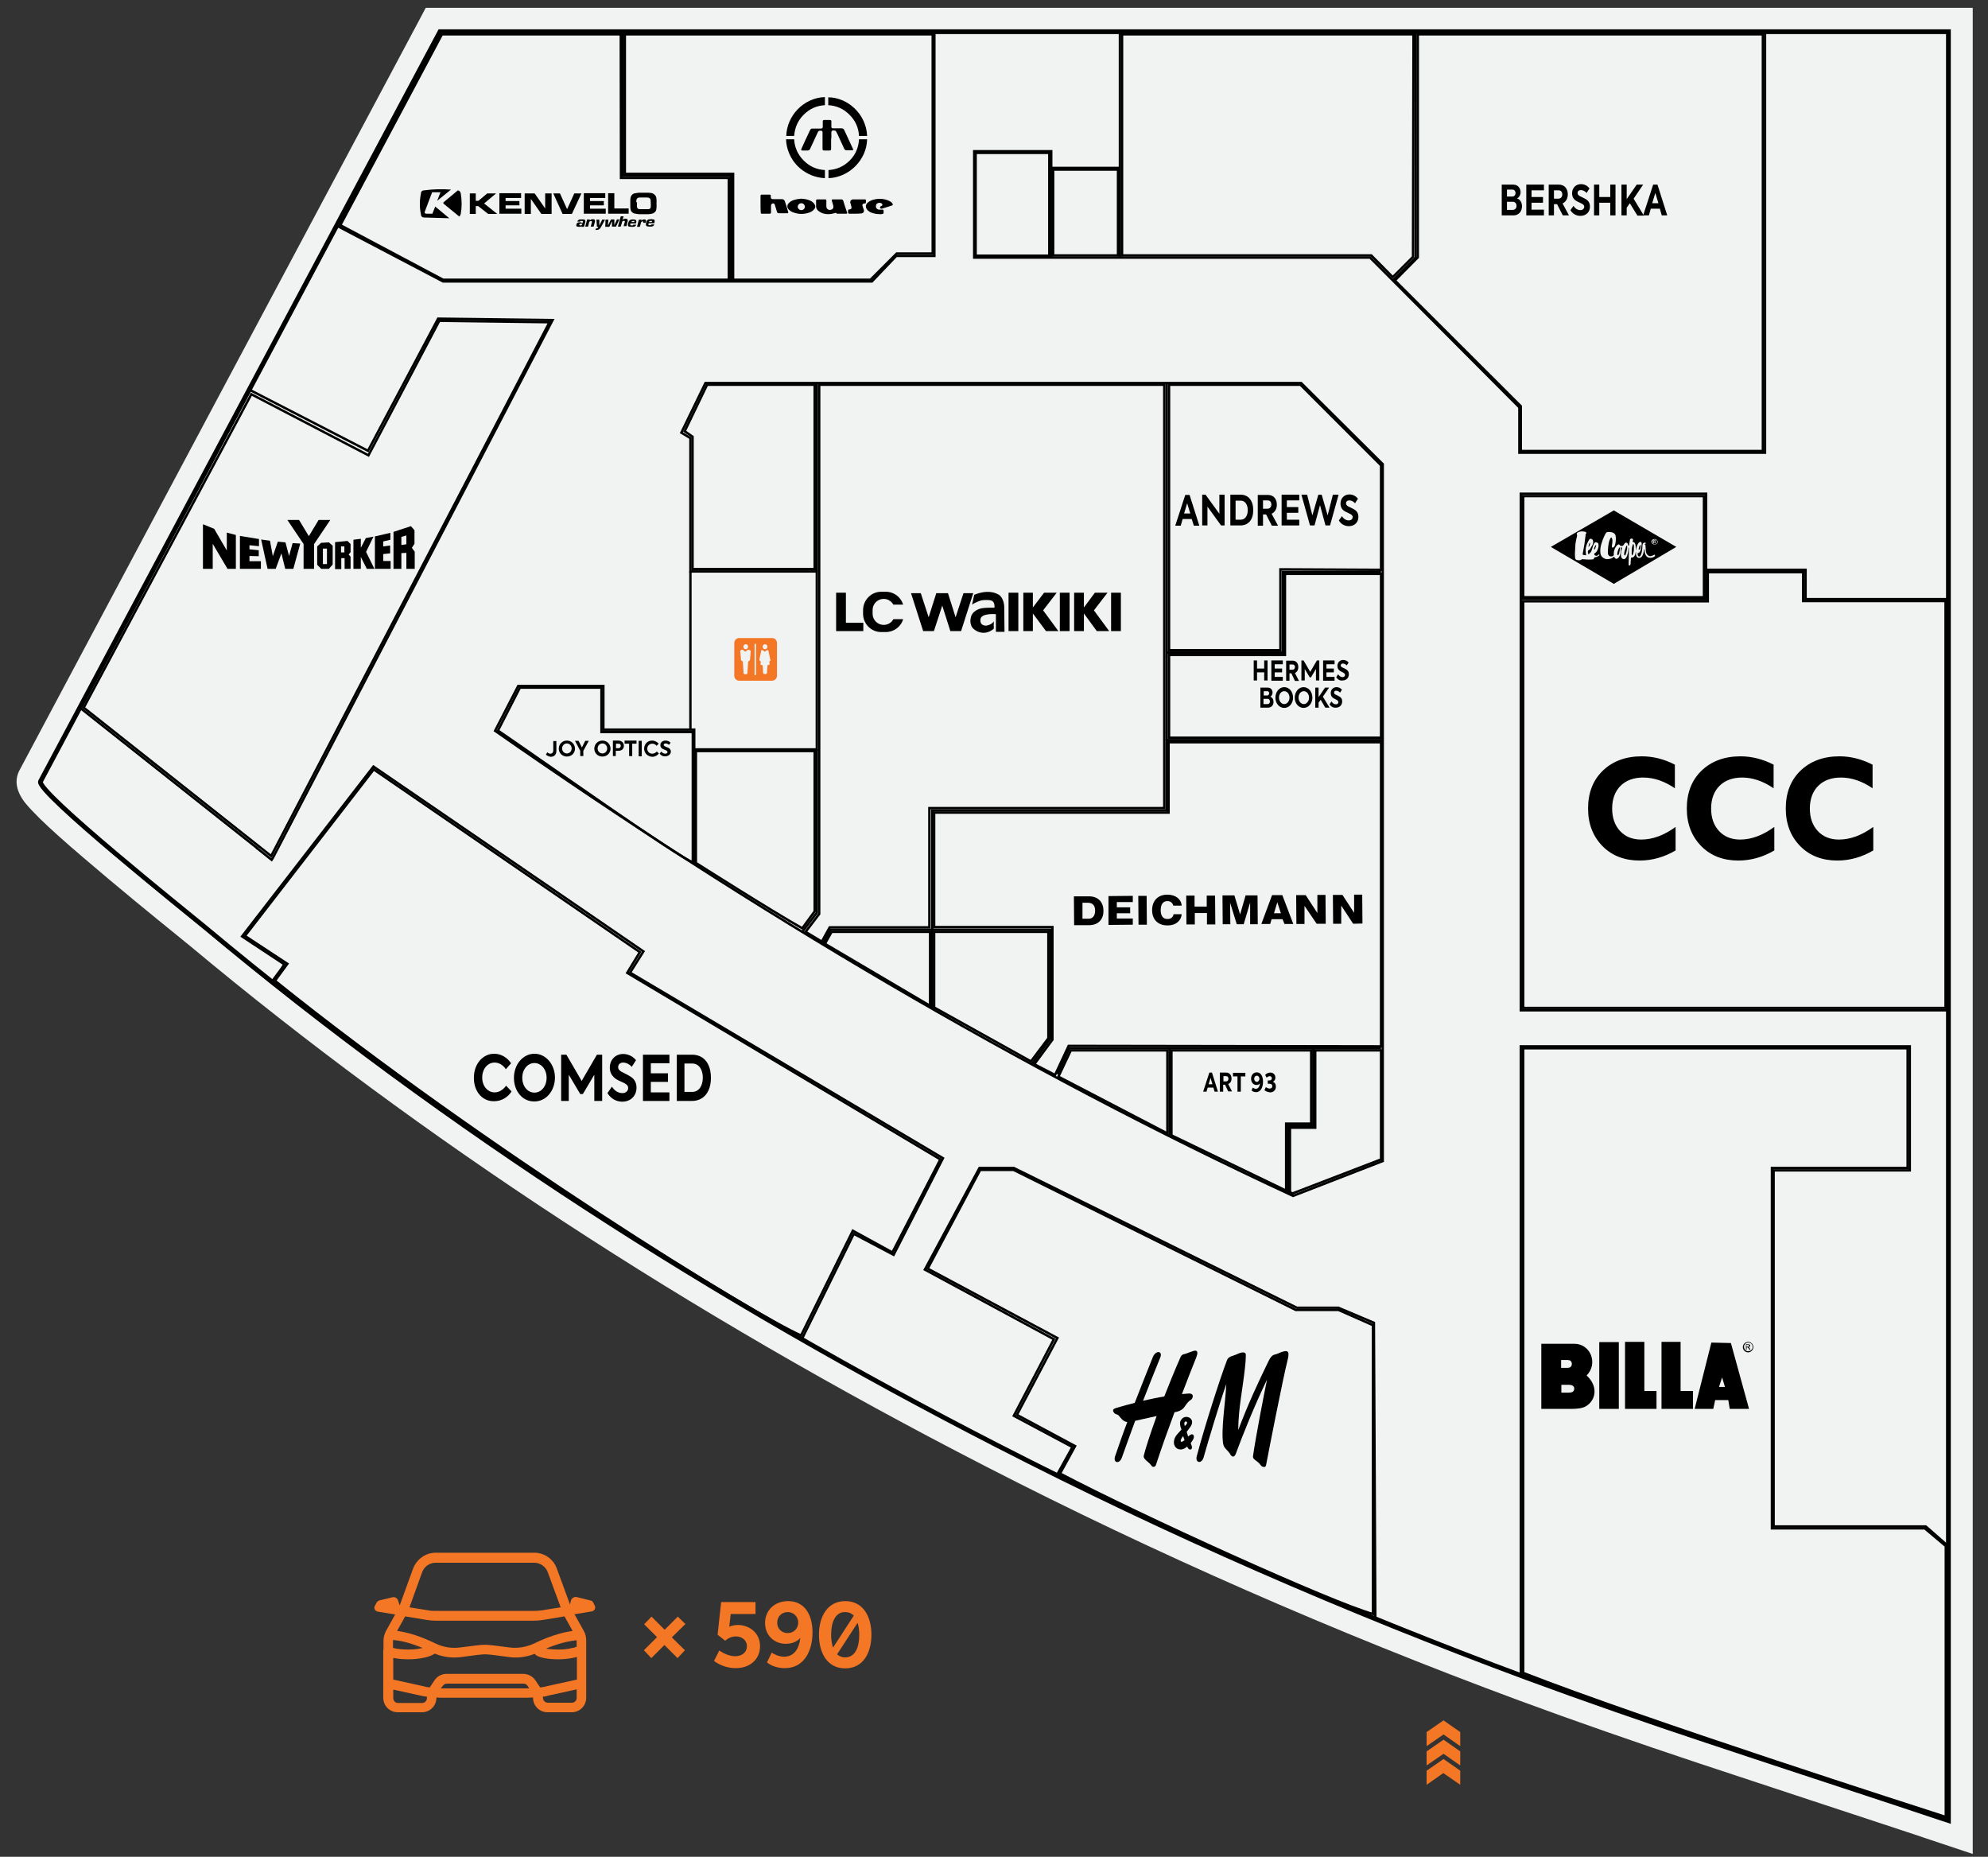 <?xml version="1.0" encoding="utf-8"?>
<!-- Generator: Adobe Illustrator 26.0.2, SVG Export Plug-In . SVG Version: 6.00 Build 0)  -->
<svg version="1.1" id="Layer_4" xmlns="http://www.w3.org/2000/svg" xmlns:xlink="http://www.w3.org/1999/xlink" x="0px" y="0px"
	 viewBox="0 0 833.6 778.5" style="enable-background:new 0 0 833.6 778.5;" xml:space="preserve">
<rect x="0" y="0" width="833.6" height="778.5" fill="#333333" stroke="none"/>
<style type="text/css">
	.st0{fill:#F1F2F2;}
	.st1{fill:none;stroke:#000000;stroke-width:2;stroke-miterlimit:10;}
	.st2{fill:none;stroke:#000000;stroke-miterlimit:10;}
	.st3{display:none;fill:none;stroke:#000000;stroke-miterlimit:10;}
	.st4{fill-rule:evenodd;clip-rule:evenodd;}
	.st5{fill:#F47725;}
</style>
<g id="cladire">
	<g>
		<path class="st0" d="M815.4,768.1c-19.3-6.5-37.5-12.4-55-18.2c-14.9-4.9-30.3-10-46.6-15.4c-25.5-8.5-53.6-18.3-75.1-26.3
			c-77.5-28.7-152.6-61.6-223-97.8c-124.6-64-236.6-137.3-332.8-217.7c-0.9-0.7-2.8-2.3-5.4-4.4c-8.8-7.1-25-20.4-39.1-32.4
			c-7.9-6.8-14-12.2-18.1-16.3c-6.3-6.1-9.9-10.1-7.6-14.4C12.9,324.7,181.5,8.3,181.5,8.3H822v761.9L815.4,768.1z"/>
		<path class="st0" d="M817,13.3v750c-35.6-11.9-66-21.7-101.6-33.6c-23.3-7.7-51.9-17.7-75-26.2c-76-28.1-150.4-60.6-222.5-97.6
			c-117.5-60.4-230.5-132.4-331.9-217c-6.5-5.4-71.3-57.2-69.1-61.3c0,0,167.5-314.3,167.5-314.3H817 M827,3.3h-10H184.5h-6
			l-2.8,5.3C174,11.7,8.5,322.3,8.2,322.9c-2.3,4.3-1.4,9,2.5,13.9c1.4,1.7,3.4,3.8,6,6.4c4.2,4.1,10.4,9.7,18.4,16.5
			c14.1,12.1,30.4,25.4,39.2,32.5c2.6,2.2,4.6,3.7,5.4,4.4c96.5,80.6,208.8,154.1,333.8,218.3c70.6,36.3,145.8,69.3,223.6,98.1
			c21.6,8,49.7,17.8,75.3,26.3c16.3,5.4,31.7,10.5,46.6,15.4c17.5,5.8,35.7,11.7,55,18.2l13.2,4.4v-13.9v-750V3.3L827,3.3z"/>
		<path class="st1" d="M640.4,703.5c23,8.5,51.7,18.5,75,26.2c35.7,11.9,66,21.7,101.6,33.6v-750H184.5c0,0-167.5,314.3-167.5,314.3
			c-2.2,4.1,62.6,55.9,69.1,61.3c101.4,84.7,214.4,156.7,331.9,217C490,642.9,564.5,675.4,640.4,703.5z"/>
	</g>
</g>
<g id="magazine">
	<polyline class="st2" points="740.1,13.3 740.1,189.8 637.1,189.8 637.1,170.8 574.5,108 470.2,108 408.5,108 408.5,63.4 
		440.8,63.4 440.8,108 	"/>
	<polyline class="st2" points="391.8,13.3 391.8,107.3 375.8,107.3 365.6,118 185.8,118 141.2,94.6 	"/>
	<polyline class="st3" points="291.1,118 291.1,69.9 241.6,69.9 241.6,13.3 	"/>
	<polyline class="st2" points="469.6,13.3 469.6,69.9 469.6,108 	"/>
	<line class="st2" x1="440.8" y1="70.4" x2="469.6" y2="70.4"/>
	<polyline class="st2" points="593.6,13.3 593.6,108 584.8,116.8 584.1,117.6 	"/>
	<line class="st2" x1="33.5" y1="296.7" x2="108.1" y2="355.8"/>
	<polyline class="st2" points="107.5,355.4 113.9,360.5 114.3,359.9 231.7,134.2 183.7,133.6 154.3,189 104.6,163.4 	"/>
	<polyline class="st2" points="114,411.6 118.2,405.9 119.2,404.3 101.5,392.6 156.6,321.4 269.8,398.9 264.2,407.8 395.4,485.6 
		374.7,526.1 358,517.3 336.2,561.5 	"/>
	<polyline class="st2" points="443.1,618.6 449.7,606.7 425.1,593.6 441.9,561.5 387.8,532.3 410.7,489.7 425.1,489.7 543.8,548.3 
		561.2,548.3 576.1,554.6 576.7,678.7 	"/>
	<polyline class="st2" points="817,648.3 807.5,640 743.7,640 743.7,490.7 800.8,490.7 800.8,438.7 650,438.7 637.7,438.7 
		637.7,702.5 	"/>
	<polyline class="st2" points="817,423.6 637.7,423.6 637.7,207 715.4,207 715.4,237.6 715.4,251.2 637.7,251.1 	"/>
	<polyline class="st2" points="715.4,238.9 757.1,238.9 757.1,251.2 817,251.2 	"/>
	<path class="st2" d="M295.8,160.6h249.8l34.2,34v292.2l-37.6,14.6c-114.3-53-225.6-118.9-334.6-195l9.7-18.8H253v18.3h38.1v8.3
		h51.4v-74.6h-53v-55.9l-3.8-2.3L295.8,160.6z"/>
	<line class="st2" x1="342.5" y1="239.5" x2="342.5" y2="160.6"/>
	<polyline class="st2" points="342.5,314.1 342.5,382.7 336.4,390.7 	"/>
	<polyline class="st2" points="489.2,160.6 489.2,339.8 390.9,339.8 390.9,422.7 	"/>
	<polyline class="st2" points="432.6,446.2 440.4,435.5 440.4,389.8 390.9,389.8 348.2,389.8 345,395.9 	"/>
	<polyline class="st2" points="489.2,273.6 538,273.6 538,239.8 579.1,239.8 	"/>
	<line class="st2" x1="489.2" y1="310.3" x2="579.8" y2="310.3"/>
	<polyline class="st2" points="579.1,439.5 490.9,439.5 448.4,439.5 443.4,450.4 	"/>
	<line class="st2" x1="490.4" y1="476" x2="490.4" y2="439.5"/>
	<polyline class="st2" points="550.7,439.2 550.7,472 540.1,472 540.1,500.4 	"/>
	<line class="st2" x1="289.5" y1="239.5" x2="289.5" y2="305.9"/>
	<polyline class="st2" points="261.2,13.3 261.2,73.6 306.6,73.6 306.6,118 	"/>
	<line class="st2" x1="291.1" y1="314.1" x2="291.1" y2="362.3"/>
</g>
<g id="logo">
	<g>
		<path d="M638.2,86.5c0,2-1.3,3.8-3.5,3.8h-5V77.4h4.8c2.1,0,3.1,1.6,3.1,3.2c0,1.1-0.6,2.2-1.5,2.6
			C637.5,83.6,638.2,85,638.2,86.5z M631.9,79.6v2.8h2.2c1,0,1.4-0.8,1.4-1.5s-0.5-1.4-1.3-1.4H631.9z M635.9,86.3
			c0-0.9-0.5-1.7-1.6-1.7h-2.4V88h2.4C635.4,88,635.9,87.2,635.9,86.3z"/>
		<path d="M640,77.4h7.4v2.4h-5.2v2.8h4.8V85h-4.8v2.9h5.2v2.4H640V77.4z"/>
		<path d="M652.9,85.6h-1.3v4.7h-2.2V77.4h4.2c2.6,0,3.8,1.9,3.8,4.1c0,1.6-0.7,3.1-2.2,3.8l2.7,5h-2.6L652.9,85.6z M651.6,83.3h1.8
			c1.2,0,1.7-0.9,1.7-1.8c0-0.9-0.5-1.7-1.5-1.7h-2V83.3z"/>
		<path d="M658.5,88.1l1.3-1.8c0.7,1.2,1.8,1.8,2.9,1.8c0.9,0,1.6-0.6,1.6-1.4c0-0.6-0.4-1-1-1.3c-0.7-0.4-1.6-0.7-2.4-1.2
			c-1-0.6-1.7-1.6-1.7-3.2c0-2.1,1.5-3.8,3.7-3.8c1.3,0,2.6,0.5,3.6,1.8l-1.2,1.9c-0.7-0.8-1.6-1.2-2.4-1.2c-0.9,0-1.4,0.5-1.4,1.2
			c0,0.6,0.4,1,0.9,1.3c0.6,0.3,1.7,0.8,2.4,1.2c1.1,0.6,1.9,1.6,1.9,3.2c0,2.3-1.6,3.9-4,3.9C661,90.5,659.4,89.7,658.5,88.1z"/>
		<path d="M668.4,77.4h2.2v5.2h4.6v-5.2h2.2v12.9h-2.2V85h-4.6v5.3h-2.2V77.4z"/>
		<path d="M683.4,85.2l-1.3,1.9v3.2h-2.2V77.4h2.2v6.1l4.2-6.1h2.7l-4,5.9l4.3,7.1h-2.7L683.4,85.2z"/>
		<path d="M696,87.5h-3.8l-0.8,2.8H689l4.2-12.9h1.8l4.1,12.9h-2.3L696,87.5z M692.8,85.2h2.6l-1.3-4.3L692.8,85.2z"/>
	</g>
	<g>
		<path d="M274.4,93.5c0.1-0.5,0.1-0.8,0.1-1c0-0.3-0.2-0.4-0.4-0.5l-1-0.1l-1.2,0.1c-0.2,0.1-0.5,0.3-0.6,0.5
			c-0.2,0.2-0.3,0.5-0.4,1c-0.1,0.4-0.1,0.7,0,0.9c0,0.2,0.2,0.4,0.4,0.5l1,0.1l0.7,0l0.6-0.1l0.5-0.3l0.2-0.4l0-0.1h-1.2l-0.2,0.3
			l-0.5,0c-0.2,0-0.4,0-0.5-0.2c-0.1-0.1,0-0.3,0.1-0.6h2.4L274.4,93.5z M273.2,92.6c0.1,0,0.2,0,0.2,0.1l-0.1,0.4h-1.2v0
			c0.1-0.2,0.2-0.3,0.2-0.4l0.5-0.1L273.2,92.6z"/>
		<path d="M261.5,90.7h-1.2l-1.2,4.3l1.2,0l0.5-1.7c0-0.2,0.1-0.4,0.2-0.5c0.1-0.2,0.3-0.2,0.6-0.2c0.2,0,0.3,0,0.4,0.1
			c0,0.1,0,0.2,0,0.3l-0.5,1.8l1.2,0l0.5-2.1c0.1-0.3,0-0.5-0.1-0.7c-0.1-0.2-0.5-0.3-0.8-0.3l-0.7,0.1c-0.2,0.1-0.4,0.3-0.6,0.5
			l0,0L261.5,90.7z"/>
		<path d="M257.6,94.4L257.6,94.4l0-2.4h-1.4l-1.2,2.4l-0.1,0l0.2-2.3l-1.2,0l-0.1,3l1.7,0l1-2.2h0.1l0,2.1l1.7,0l1.4-3h-1
			L257.6,94.4z"/>
		<path d="M264.5,92.1c-0.3,0.1-0.5,0.3-0.7,0.5c-0.2,0.3-0.3,0.6-0.4,1c-0.1,0.3-0.1,0.6-0.1,0.9c0,0.2,0.2,0.4,0.4,0.5l1.1,0.1
			l0.7,0l0.6-0.1l0.4-0.3l0.3-0.5l0,0h-1.2l-0.3,0.3l-0.5,0c-0.2,0-0.4,0-0.5-0.2c0-0.1,0-0.3,0-0.6h2.4l0-0.1
			c0.1-0.4,0.2-0.8,0.1-1c-0.1-0.3-0.2-0.4-0.5-0.5l-1-0.1L264.5,92.1z M265.5,92.6l0.3,0c0.1,0,0.2,0,0.2,0.1l0,0.4h-1.2l0,0
			c0-0.2,0.1-0.3,0.2-0.4L265.5,92.6z"/>
		<path d="M270.1,92l-0.6,0.1c-0.2,0.1-0.3,0.2-0.5,0.4l-0.1,0l0.2-0.4v0l-1.2,0l-0.8,3l1.2,0l0.5-1.8c0.1-0.2,0.1-0.3,0.2-0.3
			c0.1-0.1,0.3-0.2,0.4-0.2c0.2,0,0.3,0,0.3,0.2l0,0.3l0,0.1l1,0l0.1-0.3l0.1-0.5c0-0.2,0-0.3-0.2-0.4C270.6,92,270.4,92,270.1,92z"
			/>
		<path d="M243.6,93.2h-0.4c-0.5,0-0.8,0-1,0.2c-0.2,0.1-0.5,0.4-0.5,0.8c-0.1,0.2-0.1,0.4,0,0.5c0,0.2,0.2,0.2,0.3,0.3l0.7,0.1
			l0.5,0l0.4-0.1l0.3-0.3h0l0,0h0l-0.2,0.4l1.2,0l0.5-1.9c0.1-0.3,0.1-0.6,0-0.8L245,92h-1.8c-0.2,0-0.5,0.1-0.7,0.3
			c-0.2,0.1-0.3,0.3-0.4,0.5l0,0.1l1.2,0c0-0.2,0.1-0.3,0.2-0.3l0.4,0l0.3,0l0.2,0.2l0,0.3l-0.2,0.5h-0.1l-0.2-0.2L243.6,93.2z
			 M244.1,94.1l-0.2,0.3l-0.5,0.1h-0.2l-0.2-0.1l-0.1-0.2v-0.1c0.1-0.1,0.2-0.2,0.3-0.3l0.4,0l0.5,0L244.1,94.1L244.1,94.1z"/>
		<path d="M247.4,92.1L247.4,92.1l-1.2-0.1l-0.8,3l1.2,0l0.4-1.7c0-0.2,0.1-0.3,0.2-0.4c0.2-0.2,0.4-0.2,0.6-0.2
			c0.2,0,0.3,0,0.4,0.1c0,0.1,0,0.2,0,0.4l-0.5,1.8l1.2,0l0.6-2.1c0-0.3,0-0.5-0.1-0.7c-0.1-0.2-0.4-0.3-0.8-0.3l-0.7,0.1
			c-0.2,0.1-0.4,0.3-0.6,0.5l0,0L247.4,92.1z"/>
		<path d="M250.9,95.1l-0.3,0.5c-0.1,0.1-0.3,0.2-0.6,0.2h-0.1l-0.2,0.5v0.1l0.4,0l0.8-0.1l0.5-0.3l0.5-0.6l1.8-3.3h-1.2l-1.2,2.5h0
			l0-2.5l-1.2,0l0.2,3L250.9,95.1L250.9,95.1L250.9,95.1z"/>
		<path d="M275.3,84.1c0-0.8-0.1-1.5-0.4-2c-0.3-0.4-0.7-0.8-1.2-1c-0.5-0.2-1.2-0.3-1.9-0.3h-4l-1.9,0.3c-0.5,0.2-0.9,0.5-1.2,1
			c-0.3,0.5-0.4,1.1-0.4,2v2.5c0,0.8,0.1,1.5,0.4,2c0.3,0.4,0.7,0.7,1.2,0.9l1.9,0.3h4c0.7,0,1.3-0.1,1.9-0.3
			c0.5-0.2,0.9-0.5,1.2-0.9c0.3-0.5,0.4-1.2,0.4-2V84.1z M266.8,84.8c0-0.4,0-0.8,0.1-1.1c0.1-0.3,0.2-0.5,0.5-0.7
			c0.2-0.1,0.5-0.2,1-0.2h2.9c0.4,0,0.7,0.1,1,0.2c0.2,0.2,0.4,0.4,0.5,0.7l0.1,2.1c0,0.7,0,1.2-0.2,1.5c-0.2,0.3-0.6,0.4-1.1,0.4
			h-3.1c-0.6,0-1-0.1-1.2-0.4c-0.2-0.3-0.3-0.8-0.2-1.5V84.8z"/>
		<path d="M263.6,89.7v-2.3h-6v-6.4h-2.6v8.6H263.6z"/>
		<path d="M253.8,83v-2h-9v8.6h9.2v-2.1h-6.6v-1.4h5.8v-1.8h-5.8V83H253.8z"/>
		<path d="M243.8,81.1h-3l-3,6.6l-3-6.6h-2.8l3.9,8.6h3.9L243.8,81.1z"/>
		<path d="M231.3,81.1h-2.7l0,6.3l-4.4-6.3H220v8.6h2.6v-6.3l4.4,6.3h4.3V81.1z"/>
		<path d="M218.5,83v-2h-9.1v8.6h9.2v-2.1h-6.6v-1.4h5.8v-1.8h-5.8V83H218.5z"/>
		<path d="M208.5,89.7L208.5,89.7l-5.5-4.4l5-4.2h-3.7l-3.7,3.1h-1.1v-3.1H197v8.6h2.5v-3.3h1l4.2,3.3H208.5z"/>
		<path d="M193.2,81.1c-0.1-0.7-0.5-1.1-1.2-1.3l-6,5c0,0.1-0.1,0.1-0.1,0.2v0v0.1v0.1l0.1,0.2l6.6,5.4c0.3-0.3,0.5-0.7,0.6-1.1
			C193.7,86.9,193.7,84,193.2,81.1z"/>
		<path d="M189.1,79.5L189.1,79.5c-3.7-0.3-7.5-0.2-11.1,0.3c-1,0-1.5,0.5-1.5,1.4c-0.6,2.9-0.6,5.8,0,8.6c0,0.9,0.5,1.4,1.5,1.4
			l10.4,0.3l-5.9-4.9l-1.2,3h-2.6l-0.3-0.1c-0.3-0.1-0.4-0.3-0.3-0.7l3.1-8.2h3.5l-1.4,3.6L189.1,79.5z"/>
	</g>
	<g>
		<polygon points="85.1,219.8 89.8,221.7 95.1,230.8 95.1,223.3 98.9,224.3 98.9,238.5 95.4,238.5 89.2,228 89.2,238.5 85.1,238.5 
			85.1,219.8 		"/>
		<polygon points="100.6,224.7 100.6,238.5 109.4,238.5 109.4,235.3 104.6,235.3 104.6,233.1 108.5,233.2 108.5,230.7 104.6,230.3 
			104.6,228.6 108.6,229 108.6,226 100.6,224.7 		"/>
		<polygon points="109.5,226.2 112.2,238.5 115.6,238.5 118,232 119.6,238.5 123,238.5 125.9,227.9 122.7,227.7 121.2,233.1 
			119.7,227.4 116.5,227.1 114.4,233.2 113.2,226.7 109.5,226.2 		"/>
		<polygon points="129.5,238.5 131.7,238.5 131.7,228.1 138.5,218 133.6,218 129.5,224.8 125.4,218 120.5,218 127.3,228.1 
			127.3,238.5 129.5,238.5 		"/>
		<path d="M137.9,227.4l-3.3,0.2l-1.6,1.5v1.7v6l1.7,1.7h3.2l1.6-1.8v-7.9L137.9,227.4L137.9,227.4z M137.1,236.5h-1.7V230h1.7
			V236.5L137.1,236.5z"/>
		<path d="M146.9,228l-1.2-1.2l-5.2,0.5v3.2l0,8.1h2.6V234h1.4v4.5h2.5v-5.1l-0.8-0.9l0.8-1V228L146.9,228z M144.4,231.6H143v-2.5
			h1.4V231.6L144.4,231.6z"/>
		<polygon points="148.2,226.3 148.2,238.5 151.3,238.5 151.3,233.5 153.8,238.5 157,238.5 153.5,231.4 156.6,225 153.4,225.6 
			151.3,229.7 151.3,225.9 148.2,226.3 		"/>
		<polygon points="157.2,224.9 163.7,223.4 163.7,226.3 160.7,227 160.7,229.1 163.6,228.7 163.6,232 160.7,232.3 160.7,235.2 
			163.8,235.2 163.8,238.5 157.2,238.5 157.2,224.9 		"/>
		<path class="st4" d="M168.3,228.5v-3.4l2.1-0.6v3.7L168.3,228.5L168.3,228.5z M165,238.5h3.3v-6.6l2.1-0.1v6.7h3.5v-7.2l-1.2-1.6
			l1.1-1.7v-5.7l-1.5-1.7L165,223v3.4V238.5L165,238.5z"/>
	</g>
	<g>
		<rect x="422.9" y="248.5" width="4.1" height="16.1"/>
		<polygon points="408.1,248.7 403,264.6 398.5,264.6 395.1,253.9 391.6,264.6 387.1,264.6 382,248.7 386.1,248.7 389.4,258.8 
			392.6,248.7 397.5,248.7 400.7,258.8 404,248.7 		"/>
		<polygon points="350.6,248.5 354.7,248.5 354.7,261.1 362,261.1 362,264.6 354.7,264.6 350.6,264.6 350.6,261.1 		"/>
		<polygon points="433.1,257.2 433.1,264.6 429.1,264.6 429.1,248.5 433.1,248.5 433.1,254.7 437.8,248.5 443.1,248.5 437.4,255.9 
			443.8,264.6 438.6,264.6 		"/>
		<rect x="444.4" y="248.5" width="4.1" height="16.1"/>
		<polygon points="454.5,257.2 454.5,264.6 450.4,264.6 450.4,248.5 454.5,248.5 454.5,254.7 459.1,248.5 464.4,248.5 458.7,255.9 
			465.1,264.6 459.9,264.6 		"/>
		<rect x="465.9" y="248.5" width="4.1" height="16.1"/>
		<path class="st4" d="M361.9,255.8c0-4.2,3.4-7.7,7.6-7.7h1.9c3.5,0,6.4,2.3,7.3,5.4h-4.1c-0.8-1.4-2.3-2.4-4-2.4h-0.1
			c-2.5,0-4.6,2.1-4.6,4.6v1.7c0,2.5,2.1,4.6,4.6,4.6h0.1c1.7,0,3.3-1,4-2.4h4.1c-0.9,3.2-3.9,5.4-7.3,5.4h-1.9
			c-4.2,0-7.6-3.4-7.6-7.7V255.8z"/>
		<path class="st4" d="M408.5,249.4c0,0,5.8-2.8,10.4,0c0,0,2.3,1.4,2.2,5.7l0.1,9.8h-3.6v-7.4c0,0-6.4-0.6-6.5,2.3
			c-0.2,2.8,2.5,2.5,2.5,2.5s2.3-0.3,3.1-1.8v3.1c0,0-1.9,1.9-4.7,1.7c-2.8-0.2-4.3-2.2-4.3-2.2s-1.4-1.7-0.5-4.7
			c1-2.9,4.6-3.4,4.6-3.4s1.5-0.3,5.2-0.2c0,0,0.3-2.5-1.3-3c-1.6-0.5-4.1-0.1-4.1-0.1s-2.3,0.6-4,1.8L408.5,249.4z"/>
	</g>
	<g>
		<path d="M535.6,567.6c-1.2,0.5-2.2,0-3.7,3.1c-4.7,9.7-8.4,17.6-12.7,28.9c0.1-9.3,1.8-16.7,2.8-25.8c0.2-1.7,0.4-4,0.4-5.7
			c0-1.3-1.4-1.5-4-0.2c-1.5,0.7-3.3,0.7-3.9,2.4c-2.9,7.5-9.6,28.5-12.7,40.3c-0.7,2.8,2.1,3.3,2.9,0.4c2-7.1,6.7-22.7,9.5-30.7
			c-0.3,7.4-2.3,19-1.3,25.1c0.3,1.9,2.1,2.7,3,4.4c0.7,1.2,1.7,1.3,2.3-0.3c2.7-7.4,8-20.6,13.1-31.1c-1,4.6-4.8,24.3-5.9,32.1
			c-0.2,1.6,1.7,1.6,3.4,4c0.4,0.5,1.9,1.1,2.1-0.3c0.9-4.7,6.8-35.2,9.2-44.8C540.6,566.7,540.4,565.4,535.6,567.6z"/>
		<path d="M496.8,589.7c2-3.1,2.6-2.4,3.1-3.4c0.6-1.2,0.2-2.3-2-2c0,0-0.8,0.1-2.3,0.2c2.4-6.3,4.5-11.6,6.1-15.6
			c0.5-1.4,0.6-2.4-0.3-2.6c-0.9-0.2-3.5,1.2-5.1,1.5c-0.5,0.1-1,0.6-1.2,1c-2.6,5.9-4.9,11.6-6.9,16.7c-2.6,0.4-5.5,1-8.9,1.8
			c2.4-6.2,4.8-12.2,7.2-18.1c1.2-2.9-1.9-3.2-3.1-0.2c-1.5,3.8-4.4,10.9-7.6,19.2c-2.4,0.6-4.8,1.2-7.4,2c-1.9,0.5-2,1.1-1.2,2.2
			c0.5,0.6,1.4,0.6,1.8,1c1.1,1.2,1.8,2.6,3.7,2.8c-1.8,4.7-3.5,9.6-5.1,14.3c-1,2.9,1.9,3.6,2.9,0.4c1.8-5,3.6-10.1,5.5-15.2
			c1.6-0.4,5.5-1.2,9-2c-2.8,7.8-4.7,13.7-5.4,16.6c-0.1,0.6,0.1,0.9,0.2,1.1c1,1.4,1.9,1.5,3.1,3.2c0.3,0.5,1.4,0.7,1.8-0.4
			c2.6-7.9,5.3-15.4,7.8-22.1C493.8,591.9,495.7,591.4,496.8,589.7z"/>
		<path d="M498.8,601.8c-0.2,0.2-0.4,0.3-0.6,0.5c-0.2-0.7-0.4-1.4-0.6-2c0.6-0.8,1.2-1.5,1.7-2.3c2.1-3.3-2.1-5.2-3.8-3
			c-1,1.1-0.7,2.3-0.5,3.2c0.1,0.3,0.2,0.7,0.4,1.2c-0.5,0.5-1.1,1.2-1.9,2.1c-2,2.4-1.5,5.4,0.7,6.1c1.3,0.4,2.6-0.2,3.6-1.1
			c0.1,0.1,0.1,0.3,0.2,0.4c0.6,1.4,2.3,1,1.7-0.7c-0.1-0.3-0.3-0.7-0.4-1.2c0.3-0.4,0.7-0.9,0.9-1.3
			C501.3,601.8,500.1,600.7,498.8,601.8z M497.4,597.3c-0.2,0.2-0.4,0.4-0.6,0.6c0-0.2-0.1-0.3-0.1-0.4
			C496.1,595.2,498.7,595.8,497.4,597.3z M496,604.3c-0.8,0.5-1.4,0-0.4-1.5c0.2-0.2,0.4-0.5,0.5-0.7c0.2,0.6,0.4,1.1,0.6,1.7
			C496.5,604,496.2,604.2,496,604.3z"/>
	</g>
	<g>
		<path d="M654.6,573.5h2.3c0.8,0,1.4-0.1,1.7-0.4c0.3-0.3,0.5-0.7,0.5-1.3c0-0.5-0.2-0.9-0.5-1.2c-0.3-0.3-0.9-0.4-1.7-0.4h-2.3
			V573.5L654.6,573.5z M646.3,563.4h13.8c6.9,0,10.1,8.3,5.2,13.3c4.9,4.5,4,10.3-0.3,12.9c-1.5,0.9-3.8,1.1-6,1.1h-12.7V563.4
			L646.3,563.4z M654.6,583.9h2.8c1,0,1.7-0.1,2.1-0.4c0.4-0.3,0.6-0.7,0.6-1.3c0-0.5-0.2-0.9-0.6-1.2c-0.4-0.3-1.1-0.4-2-0.4h-2.8
			V583.9L654.6,583.9z"/>
		<polygon points="670.6,562.7 678.8,562.7 678.8,590.7 670.6,590.7 670.6,562.7 		"/>
		<polygon points="696.7,562.6 704.7,562.6 704.7,583.2 709.9,583.2 709.9,590.7 696.7,590.7 696.7,562.6 		"/>
		<path d="M724.7,587h-5.5l-0.8,3.7h-7.8l7-27.8l8.2,0.2l7.6,27.6h-8.1L724.7,587L724.7,587z M723.3,581.5l-1.2-4l-1.3,4H723.3
			L723.3,581.5z"/>
		<polygon points="681.4,562.6 689.5,562.6 689.5,583.2 694.6,583.2 694.6,590.7 681.4,590.7 681.4,562.6 		"/>
		<path d="M733.1,562.6c0.4,0,0.7,0.1,1,0.3c0.3,0.2,0.6,0.4,0.8,0.8c0.2,0.3,0.3,0.7,0.3,1.1c0,0.4-0.1,0.7-0.3,1.1
			c-0.2,0.3-0.5,0.6-0.8,0.8c-0.3,0.2-0.7,0.3-1.1,0.3c-0.4,0-0.7-0.1-1.1-0.3c-0.3-0.2-0.6-0.5-0.8-0.8c-0.2-0.3-0.3-0.7-0.3-1.1
			c0-0.4,0.1-0.7,0.3-1.1c0.2-0.3,0.5-0.6,0.8-0.8C732.4,562.7,732.7,562.6,733.1,562.6L733.1,562.6z M733.1,562.9
			c-0.3,0-0.6,0.1-0.9,0.2c-0.3,0.2-0.5,0.4-0.7,0.7c-0.2,0.3-0.2,0.6-0.2,0.9c0,0.3,0.1,0.6,0.2,0.9c0.2,0.3,0.4,0.5,0.7,0.7
			c0.3,0.2,0.6,0.2,0.9,0.2c0.3,0,0.6-0.1,0.9-0.2c0.3-0.2,0.5-0.4,0.7-0.7c0.2-0.3,0.2-0.6,0.2-0.9c0-0.3-0.1-0.6-0.2-0.9
			c-0.2-0.3-0.4-0.5-0.7-0.7C733.7,563,733.4,562.9,733.1,562.9L733.1,562.9z M732.1,565.9v-2.3h0.8c0.3,0,0.5,0,0.6,0.1
			c0.1,0,0.2,0.1,0.3,0.2c0.1,0.1,0.1,0.2,0.1,0.3c0,0.2-0.1,0.3-0.2,0.4c-0.1,0.1-0.3,0.2-0.5,0.2c0.1,0,0.1,0.1,0.2,0.1
			c0.1,0.1,0.2,0.2,0.3,0.5l0.3,0.5h-0.5l-0.2-0.4c-0.2-0.3-0.3-0.5-0.4-0.5c-0.1-0.1-0.2-0.1-0.3-0.1h-0.2v1H732.1L732.1,565.9z
			 M732.5,564.6h0.4c0.2,0,0.4,0,0.4-0.1c0.1-0.1,0.1-0.1,0.1-0.3c0-0.1,0-0.1-0.1-0.2c0-0.1-0.1-0.1-0.2-0.1c-0.1,0-0.2,0-0.4,0
			h-0.4V564.6L732.5,564.6z"/>
	</g>
	<g>
		<path d="M702.7,356.5c-4.7,2.8-9.8,4.3-15.2,4.3c-6.3,0-11.5-2-15.4-5.9c-4.1-4.1-6.2-9.4-6.2-15.9c0-6.5,2-11.8,6.1-15.8
			c4.1-4,9.6-6.1,16.4-6.1c4.8,0,9.5,1.2,13.9,3.5v9.9c-4.4-3-8.8-4.5-13.3-4.5c-4,0-7.2,1.2-9.5,3.5c-2.3,2.3-3.5,5.5-3.5,9.5
			c0,3.9,1.1,7,3.3,9.4c2.2,2.4,5.2,3.6,8.9,3.6c4.8,0,9.6-1.8,14.4-5.3V356.5L702.7,356.5z"/>
		<path d="M785.6,356.5c-4.7,2.8-9.8,4.3-15.2,4.3c-6.3,0-11.5-2-15.4-5.9c-4.1-4.1-6.2-9.4-6.2-15.9c0-6.5,2-11.8,6.1-15.8
			c4.1-4,9.6-6.1,16.4-6.1c4.8,0,9.4,1.2,13.9,3.5v9.9c-4.4-3-8.8-4.5-13.3-4.5c-4,0-7.2,1.2-9.5,3.5c-2.3,2.3-3.5,5.5-3.5,9.5
			c0,3.9,1.1,7,3.3,9.4c2.2,2.4,5.2,3.6,8.9,3.6c4.8,0,9.6-1.8,14.4-5.3V356.5L785.6,356.5z"/>
		<path d="M744.1,356.5c-4.7,2.8-9.8,4.3-15.2,4.3c-6.3,0-11.5-2-15.4-5.9c-4.1-4.1-6.2-9.4-6.2-15.9c0-6.5,2-11.8,6.1-15.8
			c4.1-4,9.6-6.1,16.4-6.1c4.8,0,9.4,1.2,13.9,3.5v9.9c-4.4-3-8.8-4.5-13.2-4.5c-4,0-7.2,1.2-9.5,3.5c-2.3,2.3-3.5,5.5-3.5,9.5
			c0,3.9,1.1,7,3.3,9.4c2.2,2.4,5.2,3.6,8.9,3.6c4.7,0,9.5-1.8,14.3-5.3V356.5L744.1,356.5z"/>
	</g>
	<g>
		<path d="M666.4,229c0.1-0.2,0.6-1.4,0.3-1.4c0,0-0.2,0.1-0.4,0.6c-0.1,0.5-0.2,0.7-0.2,0.9C666.1,229.3,666.3,229.3,666.4,229z"/>
		<path d="M687.8,229.7c0.1-0.5,0.3-1.1,0.1-1.2c0,0-0.2,0-0.5,0.6c-0.2,0.6-0.4,1.3-0.2,1.4C687.3,230.6,687.7,230.3,687.8,229.7z"
			/>
		<path d="M678.8,229.9c-0.2,0.4-0.5,1.3-0.6,1.8c-0.1,0.6-0.1,0.9,0.2,1.1c0.3,0.1,0.6-1,0.6-1.2c0.1-0.1,0.3-1.6,0.2-1.9
			C679.1,229.3,678.9,229.6,678.8,229.9z"/>
		<path d="M684.8,228.1c0,0-0.6,1.1-0.6,2.6c0,1.5-0.1,2,0.2,2.1c0.3,0,0.7-1.6,0.7-2.2C685.1,229.9,685.3,228,684.8,228.1z"/>
		<path d="M681.8,229.3c-0.2,0.6-0.6,1.6-0.7,2.3c-0.1,0.7-0.1,1.2,0.2,1.3c0.3,0.2,0.6-1.3,0.7-1.5c0.1-0.2,0.4-2.1,0.3-2.4
			C682.1,228.5,681.9,228.9,681.8,229.3z"/>
		<path d="M694.6,226.5c-0.1-0.1-0.2-0.2-0.3-0.2c-0.1,0-0.3-0.1-0.4-0.1c-0.1,0-0.3,0-0.4,0.1c-0.1,0-0.2,0.1-0.3,0.2
			c-0.1,0.1-0.2,0.2-0.2,0.3c-0.1,0.1-0.1,0.2-0.1,0.4c0,0.1,0,0.3,0.1,0.4c0.1,0.1,0.1,0.2,0.2,0.3c0.1,0.1,0.2,0.2,0.3,0.2
			c0.1,0.1,0.2,0.1,0.4,0.1c0.1,0,0.3,0,0.4-0.1c0.1,0,0.2-0.1,0.3-0.2c0.1-0.1,0.2-0.2,0.2-0.3c0.1-0.1,0.1-0.2,0.1-0.4
			c0-0.1,0-0.3-0.1-0.4C694.8,226.7,694.7,226.6,694.6,226.5z M694.4,227.8h-0.3l-0.3-0.5h-0.2v0.5h-0.3v-1.3h0.5
			c0.2,0,0.3,0,0.4,0.1s0.1,0.1,0.1,0.3c0,0.1,0,0.2-0.1,0.2c-0.1,0.1-0.1,0.1-0.2,0.1L694.4,227.8z"/>
		<path d="M676.7,214l-26.4,15.3l26.4,15.5l26.2-15.5L676.7,214z M669.1,233.6c-0.1,0-0.3,0-0.4,0.1c-0.4,0.1-0.2,0.6-0.6,0.8
			c-0.4,0.1-1.4,0.1-1.8,0.1c-0.6,0-1.3,0-1.9-0.1c-0.2,0-0.4,0-0.6,0c-0.1,0-0.2-0.1-0.3-0.1c-0.3,0.1-0.4,0.3-0.7,0.4
			c-0.5,0.2-1.4,0.1-1.8-0.1c-0.7-0.3-0.5-1.1-0.6-2c0-0.3,0-0.6,0-1c0.1-1.2,0.1-2.4,0.2-3.6c0.2-1.2,0.4-2.4,0.7-3.5
			c0.1-0.4-0.3-0.7-0.1-1c0.2-0.4,0.8-0.6,1.3-0.7c0.1,0,0.3-0.1,0.4-0.1l0.2,0h0.2c0.7,0,1.5,0.1,1.8,0.4c0.3,0.5-0.1,0.5-0.2,0.7
			c0,0.3-0.1,0.7-0.1,1c-0.1,0.5-0.1,1-0.2,1.5c-0.1,0.5-0.1,1.1-0.2,1.6c-0.1,0.8-0.3,1.6-0.4,2.3c-0.1,0.5-0.2,1.1-0.3,1.6
			c0,0.2-0.1,0.5,0,0.7c0.2,0.1,1.2,0.2,1.4,0.2c0-0.2-0.1-0.4-0.1-0.6c0-0.4-0.1-0.7-0.1-1.1c0-0.2,0-0.5,0-0.7
			c0.1-0.3,0-0.6,0.1-0.9c0.2-0.9,0.5-1.7,0.9-2.4c0.2-0.4,0.6-1.4,1.3-1.2c0.7,0.2,1,0.9,0.8,1.8c-0.1,0.6-0.4,1.1-0.7,1.5
			c-0.2,0.4-0.4,0.7-0.6,1.1c-0.2,0.2-0.7,0.4-0.8,0.6c-0.1,0.1-0.1,1,0,1.2c0,0.1,0.1,0.1,0.1,0.2c0.4,0,0.6-0.3,0.8-0.5
			c0.8-0.8,0.9-2.4,1.4-3.5c0.3-0.6,0.6-1.2,1.5-0.8c0.1,0.1,0.2,0.1,0.4,0.2c0.2,0.2,0.2,1,0.2,1.4c-0.2,1-0.5,1.9-1.1,2.5
			c-0.2,0.2-0.8,0.4-0.7,0.8c0.1,0.4,0.3,0.5,0.7,0.6c0.2,0,0.3,0,0.5,0c0.2-0.1,0.3-0.3,0.5-0.4c0.1-0.1,0.4-0.2,0.5,0.1
			C670.5,233.1,669.5,233.5,669.1,233.6z M694,232.9c0,0.2-0.1,0.3-0.1,0.3c-1.1,1-2.6,0.6-2.6,0.6c-1.7-0.5-1.7-3-1.7-3.3
			c0-0.2-0.2-0.2-0.2-0.2c-0.3,2.3-0.9,3.8-2.3,3.6c-1.4-0.2-1.1-2.5-1.1-2.5l-0.1,0c-0.3,2.8-2,2.4-2,2.4l-0.2,2.8
			c-0.1,0.4-0.2,0.5-0.4,0.5c-0.2,0-0.4-0.1-0.4-0.4c0.1-1.8,0.1-5.2,0.1-7c0-0.2-0.2,0-0.2,0c0.1,0.4-0.2,2.1-0.2,2.1
			c-0.6,3.1-1.9,2.6-1.9,2.6c-1.6-0.4-0.9-3.3-0.8-3.7c0.1-0.4,0.3-0.8,0.2-1c0-0.2-0.6-0.2-0.6-0.2c0.2,0.3,0.1,1.5,0.1,1.5
			c-0.1,2.5-1.3,3.3-1.8,3.3c-0.6,0-0.8-0.6-0.9-0.8c0-0.1-0.2,0-0.2,0c-1.8,1.4-3.6,0.8-3.6,0.8c-2.1-0.8-2.2-2.3-2-4.5
			c0.3-2.2,1.5-4.9,2-5.8c0.4-0.9,0.7-1.1,2.4-0.9c1.6,0.2,1.9,1.3,1.9,1.3c0.4,1.8,0,3.3-0.2,4.1c-0.2,0.8-0.8,1.2-1.1,1.1
			c-0.3-0.1-0.2-0.9-0.2-0.9s0.1-0.2,0.2-1.4c0.1-1.2-0.2-1.7-0.2-1.7c-0.4-0.6-0.7,0.1-1.1,1.2c-0.4,1.1-0.6,3.8-0.6,4.8
			c0,0.9,0.4,1.7,1.3,1.7c1,0,1.2-0.6,1.2-0.6c-0.2-2.3,1.1-3.9,1.5-4.2c0.3-0.3,0.8-0.4,1,0c0.2,0.4,0.4,0.4,0.8,0.4
			c0.4,0,0.7-0.1,1-0.7c0.3-0.6,0.8-0.7,0.8-0.7c0.8,0,0.8,0.8,0.9,0.9c0,0.1-0.1,0.4,0.2,0.4c0.3-0.1,0.2-0.3,0.2-0.3
			c0,0,0.3-1.8,0.4-2.3c0.1-0.4,1-0.6,1.2-0.1c0.2,0.5-0.1,0.7-0.1,0.7l0,0.4c0,0,0.7-0.1,1.1,0.9c0.3,1,0.2,2.5,0.2,2.5l0.1,0
			l0-0.1c0.5-2.7,1.4-3.2,1.7-3.3c0.4-0.1,0.7,0.2,0.7,0.8c0,0.6-0.3,2-0.3,2c-0.3,2-1.4,1.9-1.4,1.9s-0.2,1.6,0.8,1.4
			c0.9-0.2,1.2-3.5,1.2-4.2c0-0.7,0.1-1.2,0.4-1.4c0.3-0.2,0.9-0.3,1,0c0.1,0.3-0.2,0.3-0.4,0.4c-0.1,0.1,0,0.2,0.1,0.3
			c0.2,0.1,0.2,0.3,0.2,0.3s0,1.2,0.1,1.8c0,0.6,0.1,1.7,1,2.4c0.8,0.7,2.1-0.1,2.3-0.2C693.8,232.4,693.9,232.6,694,232.9
			C694,232.8,694,232.8,694,232.9L694,232.9z M694.7,228c-0.1,0.1-0.2,0.2-0.4,0.2c-0.1,0.1-0.3,0.1-0.5,0.1c-0.2,0-0.3,0-0.5-0.1
			c-0.1-0.1-0.3-0.1-0.4-0.3c-0.1-0.1-0.2-0.2-0.3-0.4c-0.1-0.1-0.1-0.3-0.1-0.4c0-0.2,0-0.3,0.1-0.4c0.1-0.1,0.2-0.3,0.3-0.4
			c0.1-0.1,0.2-0.2,0.4-0.2c0.1-0.1,0.3-0.1,0.5-0.1c0.2,0,0.3,0,0.5,0.1c0.1,0.1,0.3,0.1,0.4,0.3c0.1,0.1,0.2,0.2,0.3,0.4
			c0.1,0.1,0.1,0.3,0.1,0.4c0,0.2,0,0.3-0.1,0.4C694.9,227.7,694.8,227.9,694.7,228z"/>
		<path d="M693.8,226.7h-0.2v0.4h0.2c0.1,0,0.2,0,0.2,0c0,0,0.1-0.1,0.1-0.1c0-0.1,0-0.1-0.1-0.2C694,226.7,693.9,226.7,693.8,226.7
			z"/>
		<path d="M668.8,230.2c0.1-0.3,0.7-1.6,0.4-1.7c0,0-0.3,0.2-0.5,0.7c-0.2,0.5-0.3,0.8-0.3,1S668.6,230.5,668.8,230.2z"/>
	</g>
	<g>
		<path d="M499.7,217.6h-3.8l-0.8,2.8h-2.3l4.2-12.9h1.8l4.1,12.9h-2.3L499.7,217.6z M496.5,215.3h2.6l-1.3-4.3L496.5,215.3z"/>
		<path d="M513.5,207.4v12.9H512l-5.7-7.9v7.9h-2.2v-12.9h1.4l5.8,8v-8H513.5z"/>
		<path d="M515.9,207.4h4.3c3.3,0,5.3,2.5,5.3,6.5c0,4-2,6.4-5.4,6.4h-4.2V207.4z M520.2,217.9c2,0,3-1.8,3-4c0-2.2-1-4-3-4h-2.1v8
			H520.2z"/>
		<path d="M530.9,215.7h-1.3v4.7h-2.2v-12.9h4.2c2.6,0,3.8,1.9,3.8,4.1c0,1.6-0.7,3.1-2.2,3.8l2.7,5h-2.6L530.9,215.7z M529.6,213.3
			h1.8c1.2,0,1.7-0.9,1.7-1.8c0-0.9-0.5-1.7-1.5-1.7h-2V213.3z"/>
		<path d="M537.4,207.4h7.4v2.4h-5.2v2.8h4.8v2.4h-4.8v2.9h5.2v2.4h-7.4V207.4z"/>
		<path d="M545.7,207.4h2.4l2.2,8.7l2.5-8.7h1.4l2.5,8.7l2.2-8.7h2.4l-3.6,12.9h-1.9l-2.3-8.5l-2.3,8.5h-1.9L545.7,207.4z"/>
		<path d="M561.4,218.2l1.3-1.8c0.7,1.2,1.8,1.8,2.9,1.8c0.9,0,1.6-0.6,1.6-1.4c0-0.6-0.4-1-1-1.3c-0.7-0.4-1.6-0.7-2.4-1.2
			c-1-0.6-1.7-1.6-1.7-3.2c0-2.1,1.5-3.8,3.7-3.8c1.3,0,2.6,0.5,3.6,1.8l-1.2,1.9c-0.7-0.8-1.6-1.2-2.4-1.2c-0.9,0-1.4,0.5-1.4,1.2
			c0,0.6,0.4,1,0.9,1.3c0.6,0.3,1.7,0.8,2.4,1.2c1.1,0.6,1.9,1.6,1.9,3.2c0,2.3-1.6,3.9-4,3.9C563.9,220.6,562.3,219.8,561.4,218.2z
			"/>
	</g>
	<g>
		<path d="M525.7,276.9h1.4v3.4h3v-3.4h1.4v8.4h-1.4v-3.4h-3v3.4h-1.4V276.9z"/>
		<path d="M533.1,276.9h4.8v1.6h-3.4v1.8h3.1v1.6h-3.1v1.9h3.4v1.6h-4.8V276.9z"/>
		<path d="M541.5,282.3h-0.8v3.1h-1.4v-8.4h2.7c1.7,0,2.4,1.3,2.4,2.7c0,1-0.4,2-1.4,2.5l1.7,3.3H543L541.5,282.3z M540.7,280.8h1.2
			c0.8,0,1.1-0.6,1.1-1.1c0-0.6-0.3-1.1-1-1.1h-1.3V280.8z"/>
		<path d="M545.7,276.9h0.9l2.8,4.8l2.8-4.8h1v8.4h-1.4v-4.8l-2.1,3.5h-0.5l-2.1-3.5v4.8h-1.4V276.9z"/>
		<path d="M554.8,276.9h4.8v1.6h-3.4v1.8h3.1v1.6h-3.1v1.9h3.4v1.6h-4.8V276.9z"/>
		<path d="M560.3,283.9l0.8-1.2c0.5,0.8,1.2,1.2,1.9,1.2c0.6,0,1-0.4,1-0.9c0-0.4-0.3-0.7-0.6-0.9c-0.5-0.3-1-0.5-1.5-0.8
			c-0.6-0.4-1.1-1-1.1-2.1c0-1.4,1-2.5,2.4-2.5c0.8,0,1.7,0.3,2.3,1.1l-0.8,1.2c-0.4-0.5-1.1-0.8-1.6-0.8c-0.6,0-0.9,0.3-0.9,0.8
			c0,0.4,0.3,0.7,0.6,0.8c0.4,0.2,1.1,0.5,1.6,0.8c0.7,0.4,1.2,1,1.2,2.1c0,1.5-1.1,2.6-2.6,2.6
			C561.9,285.5,560.9,284.9,560.3,283.9z"/>
		<path d="M534,294.3c0,1.3-0.8,2.4-2.3,2.4h-3.2v-8.4h3.1c1.4,0,2,1.1,2,2.1c0,0.7-0.4,1.5-1,1.7C533.6,292.4,534,293.3,534,294.3z
			 M529.9,289.8v1.8h1.4c0.6,0,0.9-0.5,0.9-0.9c0-0.5-0.3-0.9-0.8-0.9H529.9z M532.5,294.1c0-0.6-0.3-1.1-1.1-1.1h-1.6v2.2h1.6
			C532.2,295.2,532.5,294.7,532.5,294.1z"/>
		<path d="M534.8,292.5c0-2.4,1.6-4.4,3.7-4.4s3.7,1.9,3.7,4.4c0,2.4-1.6,4.3-3.7,4.3C536.4,296.8,534.8,294.9,534.8,292.5z
			 M540.7,292.5c0-1.6-1-2.7-2.2-2.7c-1.2,0-2.2,1.1-2.2,2.7c0,1.5,1,2.7,2.2,2.7S540.7,294,540.7,292.5z"/>
		<path d="M542.9,292.5c0-2.4,1.6-4.4,3.7-4.4s3.7,1.9,3.7,4.4c0,2.4-1.6,4.3-3.7,4.3C544.5,296.8,542.9,294.9,542.9,292.5z
			 M548.9,292.5c0-1.6-1-2.7-2.2-2.7c-1.2,0-2.2,1.1-2.2,2.7c0,1.5,1,2.7,2.2,2.7S548.9,294,548.9,292.5z"/>
		<path d="M553.8,293.4l-0.9,1.2v2.1h-1.4v-8.4h1.4v4l2.7-4h1.7l-2.6,3.8l2.8,4.6h-1.8L553.8,293.4z"/>
		<path d="M557.5,295.3l0.8-1.2c0.5,0.8,1.2,1.2,1.9,1.2c0.6,0,1-0.4,1-0.9c0-0.4-0.3-0.7-0.6-0.9c-0.5-0.3-1-0.5-1.5-0.8
			c-0.6-0.4-1.1-1-1.1-2.1c0-1.4,1-2.5,2.4-2.5c0.8,0,1.7,0.3,2.3,1.1l-0.8,1.2c-0.4-0.5-1.1-0.8-1.6-0.8c-0.6,0-0.9,0.3-0.9,0.8
			c0,0.4,0.3,0.7,0.6,0.8c0.4,0.2,1.1,0.5,1.6,0.8c0.7,0.4,1.2,1,1.2,2.1c0,1.5-1.1,2.6-2.6,2.6
			C559.1,296.8,558.1,296.3,557.5,295.3z"/>
	</g>
	<g id="Brandingmodul_x5F_Deichmann_x5F_quadratisch_x5F_vertikal">
		<path id="Deichmann" d="M459.2,381.8c0,1.7-0.7,3.4-2.7,3.4l-2.6,0l0-6.7l2.3,0C458,378.5,459.2,379.5,459.2,381.8 M462.7,381.8
			c0-3.3-2-6-6.1-6c-0.2,0-6.3,0-6.3,0l0.1,12.1c0,0,6,0,6.3,0C460.8,387.9,462.8,385.1,462.7,381.8 M464.8,387.8l10.2-0.1l0-2.6
			l-6.7,0l0-2.2l5.6,0l0-2.5l-5.6,0l0-2.2l6.7,0l0-2.6l-10.2,0.1L464.8,387.8z M477.4,387.7l3.5,0l-0.1-12.1l-3.5,0L477.4,387.7z
			 M486.7,381.6c0-2,0.7-3.8,2.8-3.8c1.5,0,2.2,0.9,2.5,1.9l3.5,0c-0.2-2.7-2.5-4.6-6-4.6c-4.3,0-6.4,2.9-6.4,6.5
			c0,3.6,2.1,6.4,6.5,6.4c3.6,0,5.7-2.1,5.9-4.7l-3.4,0c-0.2,1.1-0.9,2-2.5,2C487.5,385.4,486.7,383.7,486.7,381.6 M506.1,387.6
			l3.5,0l-0.1-12.1l-3.5,0l0,4.6l-5.1,0l0-4.6l-3.5,0l0.1,12.1l3.5,0l0-4.8l5.1,0L506.1,387.6z M524.2,387.5l3.2,0l-0.1-12.1l-5,0
			l-2.3,8h0l-2.4-8l-5,0l0.1,12.1l3.2,0l-0.1-9h0l2.8,9l2.9,0l2.7-9.1h0L524.2,387.5z M537.1,382.9l-2.9,0l1.4-4.6h0L537.1,382.9z
			 M538.6,387.4l3.7,0l-4.6-12.1l-4.3,0l-4.5,12.1l3.7,0l0.6-2l4.6,0L538.6,387.4z M552.1,387.3l3.8,0l-0.1-12.1l-3.4,0l0,7.6h0
			l-4.9-7.5l-4,0l0.1,12.1l3.4,0l0-7.6h0L552.1,387.3z M571.3,387.2l-0.1-12.1l-3.4,0l0,7.6h0l-4.9-7.5l-4,0l0.1,12.1l3.4,0l0-7.6h0
			l5,7.6L571.3,387.2z"/>
	</g>
	<g>
		<path d="M508.8,456h-2.4l-0.5,1.7h-1.4l2.6-8h1.1l2.5,8h-1.4L508.8,456z M506.8,454.6h1.6l-0.8-2.7L506.8,454.6z"/>
		<path d="M513.7,454.8h-0.8v2.9h-1.4v-8h2.6c1.6,0,2.3,1.2,2.3,2.5c0,1-0.4,1.9-1.4,2.3l1.6,3.1h-1.6L513.7,454.8z M512.9,453.4
			h1.1c0.8,0,1.1-0.5,1.1-1.1c0-0.6-0.3-1.1-0.9-1.1h-1.2V453.4z"/>
		<path d="M517,451.3v-1.5h5.2v1.5h-1.9v6.4h-1.4v-6.4H517z"/>
		<path d="M529.6,453.5c0,2.3-0.9,4.4-2.9,4.4c-0.7,0-1.4-0.2-1.9-0.7l0.5-1.2c0.3,0.2,0.8,0.5,1.3,0.5c1,0,1.6-1,1.7-2.3
			c-0.3,0.5-0.9,0.7-1.5,0.7c-1.2,0-2.2-1.1-2.2-2.6c0-1.6,1-2.7,2.4-2.7C528.7,449.6,529.6,451.3,529.6,453.5z M528.1,452.3
			c0-0.7-0.5-1.3-1.1-1.3s-1.1,0.5-1.1,1.3c0,0.7,0.5,1.3,1.1,1.3C527.6,453.6,528.1,453,528.1,452.3z"/>
		<path d="M530.2,457.1l0.6-1.3c0.6,0.4,1.1,0.6,1.6,0.6c0.7,0,1.1-0.4,1.1-1c0-0.6-0.4-1-1-1h-0.9V453h0.7c0.6,0,1-0.4,1-0.9
			c0-0.6-0.4-0.9-0.9-0.9c-0.4,0-0.8,0.2-1.3,0.6l-0.6-1.1c0.5-0.6,1.3-1,2.2-1c1.2,0,2.1,0.9,2.1,2.1c0,0.9-0.5,1.5-1.1,1.8v0
			c0.9,0.2,1.3,1,1.3,2c0,1.4-1,2.4-2.4,2.4C531.6,457.9,530.9,457.6,530.2,457.1z"/>
	</g>
	<g>
		<path d="M228.9,316.4l0.6-1c0.4,0.4,0.8,0.6,1.3,0.6c0.7,0,1.2-0.5,1.2-1.3v-4h1.3v4.1c0,1.8-1.1,2.5-2.4,2.5
			C230.2,317.2,229.5,316.9,228.9,316.4z"/>
		<path d="M234.3,313.9c0-1.9,1.5-3.4,3.4-3.4s3.4,1.5,3.4,3.4c0,1.9-1.5,3.3-3.4,3.3C235.8,317.2,234.3,315.7,234.3,313.9z
			 M239.7,313.8c0-1.2-0.9-2.1-2-2.1c-1.1,0-2,0.9-2,2.1c0,1.2,0.9,2.1,2,2.1S239.7,315,239.7,313.8z"/>
		<path d="M244.6,314.8v2.2h-1.3v-2.2l-2.2-4.2h1.5l1.4,2.8l1.4-2.8h1.5L244.6,314.8z"/>
		<path d="M249.2,313.9c0-1.9,1.5-3.4,3.4-3.4s3.4,1.5,3.4,3.4c0,1.9-1.5,3.3-3.4,3.3C250.6,317.2,249.2,315.7,249.2,313.9z
			 M254.6,313.8c0-1.2-0.9-2.1-2-2.1c-1.1,0-2,0.9-2,2.1c0,1.2,0.9,2.1,2,2.1S254.6,315,254.6,313.8z"/>
		<path d="M261.6,312.7c0,1.1-0.7,2.1-2.4,2.1h-1v2.2H257v-6.5h2.4C261,310.6,261.6,311.7,261.6,312.7z M260.3,312.7
			c0-0.5-0.3-0.9-0.9-0.9h-1.1v1.9h1C260,313.7,260.3,313.2,260.3,312.7z"/>
		<path d="M261.9,311.8v-1.3h5v1.3h-1.8v5.2h-1.3v-5.2H261.9z"/>
		<path d="M269.1,310.6v6.5h-1.3v-6.5H269.1z"/>
		<path d="M270.1,313.9c0-2,1.5-3.4,3.3-3.4c1.2,0,2.2,0.6,2.8,1.3l-0.9,0.9c-0.4-0.6-1.1-0.9-1.8-0.9c-1.2,0-2.1,0.9-2.1,2.1
			c0,1.2,0.9,2.1,2.1,2.1c0.8,0,1.4-0.4,1.9-0.9l0.9,0.8c-0.6,0.8-1.6,1.4-2.8,1.4C271.6,317.2,270.1,315.8,270.1,313.9z"/>
		<path d="M276.6,316l0.7-0.9c0.4,0.6,1.1,0.9,1.7,0.9c0.5,0,0.9-0.3,0.9-0.7c0-0.3-0.3-0.5-0.6-0.7c-0.4-0.2-0.9-0.4-1.4-0.6
			c-0.6-0.3-1-0.8-1-1.6c0-1.1,0.9-1.9,2.2-1.9c0.8,0,1.5,0.3,2.1,0.9l-0.7,0.9c-0.4-0.4-1-0.6-1.4-0.6c-0.5,0-0.8,0.3-0.8,0.6
			c0,0.3,0.3,0.5,0.5,0.6c0.3,0.2,1,0.4,1.4,0.6c0.6,0.3,1.1,0.8,1.1,1.6c0,1.1-1,2-2.4,2C278.1,317.2,277.2,316.8,276.6,316z"/>
	</g>
	<g>
		<path d="M198.7,451.9c0-6,3.9-10.1,8.5-10.1c3,0,5.6,1.7,7.1,4l-2.2,2.5c-1.1-1.7-2.8-2.8-4.7-2.8c-2.9,0-5.2,2.6-5.2,6.3
			c0,3.6,2.3,6.2,5.2,6.2c1.9,0,3.6-1.1,4.8-2.8l2.3,2.4c-1.4,2.3-4.1,4.1-7.2,4.1C202.5,461.9,198.7,457.9,198.7,451.9z"/>
		<path d="M215.5,451.9c0-5.6,3.8-10.1,8.6-10.1s8.6,4.5,8.6,10c0,5.5-3.7,10-8.6,10C219.1,461.9,215.5,457.5,215.5,451.9z
			 M229.2,451.9c0-3.6-2.3-6.2-5.1-6.2c-2.8,0-5.1,2.6-5.1,6.2c0,3.5,2.2,6.2,5.1,6.2S229.2,455.4,229.2,451.9z"/>
		<path d="M235.3,442.2h2.2l6.4,11l6.4-11h2.2v19.4h-3.3v-11l-4.8,8.1h-1.1l-4.8-8.1v11h-3.2V442.2z"/>
		<path d="M254.7,458.3l1.9-2.7c1.1,1.8,2.7,2.7,4.4,2.7c1.4,0,2.4-0.9,2.4-2.1c0-1-0.6-1.5-1.5-2c-1-0.6-2.4-1-3.6-1.8
			c-1.4-1-2.6-2.4-2.6-4.8c0-3.2,2.3-5.7,5.6-5.7c1.9,0,3.9,0.8,5.4,2.6l-1.8,2.8c-1-1.2-2.5-1.8-3.6-1.8c-1.3,0-2.1,0.8-2.1,1.9
			c0,1,0.7,1.5,1.3,1.9c0.9,0.5,2.5,1.2,3.6,1.9c1.6,0.9,2.8,2.4,2.8,4.8c0,3.4-2.4,5.9-6,5.9C258.5,461.9,256.2,460.7,254.7,458.3z
			"/>
		<path d="M269.6,442.2h11.1v3.6h-7.8v4.2h7.2v3.6h-7.2v4.4h7.8v3.6h-11.1V442.2z"/>
		<path d="M283.8,442.2h6.4c5,0,7.9,3.8,7.9,9.7c0,5.9-3,9.7-8,9.7h-6.3V442.2z M290.2,457.8c3,0,4.5-2.7,4.5-6
			c0-3.2-1.5-5.9-4.5-5.9h-3.2v11.9H290.2z"/>
	</g>
	<path class="st5" d="M325.8,269.6c0-1.2-0.9-2.1-2.1-2.1h-13.7c-1.2,0-2.1,0.9-2.1,2.1v13.7c0,1.2,0.9,2.1,2.1,2.1h13.7
		c1.2,0,2.1-0.9,2.1-2.1V269.6z M320.8,270.1c0.6,0,1,0.5,1,1c0,0.6-0.5,1.1-1,1.1c-0.6,0-1-0.5-1-1.1
		C319.8,270.6,320.2,270.1,320.8,270.1z M312.7,270.1c0.6,0,1,0.5,1,1c0,0.6-0.5,1.1-1,1.1c-0.6,0-1-0.5-1-1.1
		C311.7,270.6,312.2,270.1,312.7,270.1z M314.8,273.1l-0.3,3.5c0,0.2-0.2,0.4-0.4,0.5l0,0c-0.2,0.1-0.4,0.3-0.4,0.5l-0.3,4.6
		c0,0.3-0.3,0.5-0.6,0.5h-0.2h-0.2c-0.3,0-0.6-0.2-0.6-0.5l-0.3-4.6c0-0.2-0.2-0.4-0.4-0.5c-0.2-0.1-0.4-0.3-0.4-0.5l-0.3-3.5
		c0-0.3,0.2-0.6,0.5-0.6l0.3-0.1c0.2,0,0.4,0,0.5,0.2l0.4,0.4c0.2,0.2,0.6,0.2,0.8,0l0.4-0.4c0.1-0.1,0.3-0.2,0.5-0.2l0.3,0.1
		C314.6,272.6,314.8,272.9,314.8,273.1z M317,282.8c0,0.2-0.1,0.3-0.3,0.3c-0.2,0-0.3-0.1-0.3-0.3v-12.6c0-0.2,0.1-0.3,0.3-0.3
		c0.2,0,0.3,0.1,0.3,0.3V282.8z M322.9,277.1c-0.2,0-0.3,0.2-0.3,0.4l0.1,0.9c0,0.2-0.1,0.4-0.3,0.4l-0.3,0c-0.2,0-0.3,0.2-0.3,0.4
		l-0.2,2.9c0,0.3-0.3,0.5-0.6,0.5h-0.2h-0.2c-0.3,0-0.6-0.2-0.6-0.5l-0.2-2.9c0-0.2-0.2-0.3-0.3-0.4l-0.3,0c-0.2,0-0.4-0.2-0.3-0.4
		l0.1-0.9c0-0.2-0.1-0.4-0.3-0.4c-0.2,0-0.3-0.3-0.3-0.5l0.8-3.8c0.1-0.3,0.4-0.4,0.6-0.2l0.7,0.5c0.1,0.1,0.3,0.1,0.4,0l0.7-0.5
		c0.2-0.1,0.5,0,0.6,0.2l0.8,3.8C323.2,276.9,323.1,277.1,322.9,277.1z"/>
	<g>
		<g>
			<g>
				<path class="st5" d="M281.7,686.5l5.5,5.4l-3.1,3.3l-5.5-5.5l-5.5,5.5l-3.1-3.3l5.5-5.5l-5.4-5.4l3.1-3.2l5.5,5.5l5.5-5.5
					l3.2,3.1L281.7,686.5z"/>
				<path class="st5" d="M318.7,690.2c0,5.2-3.9,9.2-10.2,9.2c-3.1,0-6.4-1-9.1-3l2.2-4.4c2.3,1.6,4.7,2.4,6.7,2.4
					c3.2,0,4.9-2,4.9-4.2c0-2.4-2-4.1-4.6-4.1c-1.6,0-3.2,0.6-4.5,1.8l-3.2-2.5l1.5-13.7h14.4v5h-10.4l-0.6,5.3
					c1-0.4,2.3-0.7,3.7-0.7C314.6,681.4,318.7,684.9,318.7,690.2z"/>
				<path class="st5" d="M340.7,684.4c0,7.9-3.6,15-11.6,15c-2.8,0-5.5-0.8-7.5-2.4l2-4.1c1.2,0.8,3.1,1.7,5.2,1.7
					c4.2,0,6.3-3.4,6.8-7.9c-1.4,1.7-3.8,2.5-6.1,2.5c-5,0-8.7-3.7-8.7-8.7c0-5.3,3.9-9.2,9.7-9.2
					C337.3,671.3,340.7,676.9,340.7,684.4z M334.7,680.3c0-2.5-1.9-4.4-4.4-4.4c-2.5,0-4.4,1.8-4.4,4.5c0,2.5,1.9,4.3,4.4,4.3
					C332.8,684.7,334.7,682.8,334.7,680.3z"/>
				<path class="st5" d="M365.4,685.4c0,7.5-3.4,14.1-11,14.1c-7.6,0-11-6.6-11-14.1s3.5-14.1,11-14.1
					C362,671.3,365.4,677.8,365.4,685.4z M348.5,685.4c0,2,0.3,3.8,0.8,5.4l8.7-13.4c-0.9-1-2.1-1.5-3.6-1.5
					C350.3,675.8,348.5,680.1,348.5,685.4z M360.3,685.4c0-1.8-0.2-3.5-0.7-5l-8.6,13.2c0.9,0.8,2,1.3,3.3,1.3
					C358.6,694.9,360.3,690.7,360.3,685.4z"/>
			</g>
		</g>
		<g>
			<g transform="translate(-19, -107)">
				<path class="st5" d="M199.2,814.5l2-3c1.1-1.7,3-2.7,5.1-2.7h32.1c2,0,3.9,1,5.1,2.7l2,3c1-0.1,2-0.3,3.1-0.6l12.3-2.7v-9.5
					c-0.4,0.1-0.8,0.2-1.2,0.3c-2.3,0.5-4.3,0.7-6.9,0.7c-1.3,0-3.3-0.1-5-0.4c-2.3-0.4-3.8-0.9-4.6-1.9c-3.6,1.4-7.4,1.9-11.2,1.3
					c-5-0.7-8.2-1.1-9.6-1.1c-1.3,0-4.6,0.4-9.6,1.1c-3.9,0.6-7.9,0.1-11.5-1.4c0,0-0.1,0.1-0.1,0.1c-1.2,0.7-2.7,1.3-4.3,1.6
					c-2.3,0.5-4.3,0.7-6.9,0.7c-1.3,0-3.3-0.1-5-0.4c-0.4-0.1-0.8-0.1-1.1-0.2v9.1l12.3,2.7C197.2,814.2,198.2,814.4,199.2,814.5z
					 M203.8,814.9c0.2,0,0.4,0,0.7,0h35.7c0.2,0,0.4,0,0.7,0l-0.7-1.1c-0.4-0.6-1-0.9-1.7-0.9h-32.1c-0.7,0-1.3,0.3-1.7,0.9
					L203.8,814.9z M183.8,797.9c0.4,0.1,1,0.3,1.8,0.4c1.4,0.2,3.2,0.3,4.3,0.3c2.3,0,4-0.1,6-0.6c0.1,0,0.2,0,0.2-0.1
					c-4.6-1.9-8.6-3-12.3-3.3c0,0.1,0,0.1,0,0.2V797.9z M179.8,798.7C179.8,798.7,179.8,798.7,179.8,798.7v-3.8c0-1.4,0.4-2.7,1-4
					l3.9-7l-7.3-1.2l0,0c-0.2,0-0.3-0.1-0.5-0.2c-0.8-0.4-1.2-1.4-0.7-2.2l0.6-1.2c0.3-0.5,0.7-0.9,1.3-1.1l0,0l5.4-1.3
					c1-0.3,2.1,0.3,2.4,1.3l0,0l0.7,2.1l5.6-15.4c1.5-4,5.3-6.7,9.5-6.7H243c4.3,0,8.1,2.7,9.5,6.7l5.5,15l0.4-1.6
					c0.3-1.1,1.4-1.7,2.4-1.5l5.7,1.4c0.6,0.1,1.1,0.5,1.3,1l0.6,1.2c0.4,0.8,0.1,1.8-0.7,2.2c-0.2,0.1-0.3,0.1-0.5,0.2l-7.3,1.2
					l3.9,7c0.7,1.2,1,2.6,1,4v3.7c0,0,0,0.1,0,0.1v12.1v8.1c0,3.4-2.7,6.1-6.1,6.1h-10.1c-3.4,0-6.1-2.7-6.1-6.1c0,0,0,0,0-0.1
					c-0.8,0-1.6,0.1-2.4,0.1h-35.7c-0.8,0-1.6,0-2.4-0.1c0,0,0,0,0,0.1c0,3.4-2.7,6.1-6.1,6.1h-10.1c-3.4,0-6.1-2.7-6.1-6.1v-8.1
					V798.7z M260.8,797.4v-2.5c0-0.1,0-0.1,0-0.2c-3.8,0.4-8.1,1.5-12.8,3.5c0.1,0,0.2,0,0.4,0.1c1.4,0.2,3.2,0.3,4.3,0.3
					c2.3,0,4-0.1,6-0.6C259.4,797.9,260.2,797.7,260.8,797.4z M185.5,790.8c4.8,0.6,10.2,2.4,16.2,5.3c3.3,1.6,6.9,2.1,10.5,1.6
					c5.2-0.7,8.5-1.1,10.1-1.1c1.6,0,4.9,0.4,10.1,1.1c3.6,0.5,7.2-0.1,10.5-1.6c5.9-2.9,11.3-4.6,16.2-5.3l-3.4-6.1l-9.1,1.5
					c-1.2,0.2-2.4,0.3-3.7,0.3h-41.2c-1.2,0-2.5-0.1-3.7-0.3l-9.1-1.5L185.5,790.8z M246.6,818.4c0,0.2,0.1,0.3,0.1,0.5
					c0,1.1,0.9,2,2,2h10.1c1.1,0,2-0.9,2-2v-3.6l-11.4,2.5C248.4,818.1,247.5,818.3,246.6,818.4z M198.1,818.4
					c-0.9-0.1-1.9-0.3-2.8-0.5l-11.4-2.5v3.6c0,1.1,0.9,2,2,2H196c1.1,0,2-0.9,2-2C198,818.7,198,818.6,198.1,818.4z M248.7,766.2
					c-0.9-2.4-3.2-4-5.7-4h-41.3c-2.6,0-4.8,1.6-5.7,4l-5.3,14.7l8.1,1.3c1,0.2,2,0.2,3,0.2h41.2c1,0,2-0.1,3-0.2l8.1-1.3
					L248.7,766.2z"/>
			</g>
		</g>
	</g>
	<g>
		<polygon class="st5" points="605.3,727.2 598.2,732.1 598.2,726.2 605.3,721.3 612.3,726.2 612.3,732.1 		"/>
		<polygon class="st5" points="605.3,735.3 598.2,740.2 598.2,734.3 605.3,729.4 612.3,734.3 612.3,740.2 		"/>
		<polygon class="st5" points="605.2,743.4 598.2,748.3 598.2,742.4 605.3,737.5 612.3,742.4 612.3,748.3 		"/>
	</g>
	<g>
		<path d="M348.5,59c0,1.1,0,2.3,0,3.4c0,0.5-0.2,0.7-0.7,0.7c-0.7,0-1.4,0-2.1,0c-0.7,0-0.8-0.1-0.8-0.8c0-2.2,0-4.5,0-6.7
			c0-0.7-0.2-0.8-0.8-0.8c-0.1,0-0.2,0-0.2,0c-0.5,0-0.8,0.2-1,0.7c-1.1,2.3-2.1,4.6-3.2,6.9c-0.2,0.5-0.6,0.7-1.1,0.7
			c-0.7,0-1.5,0-2.2,0c-0.4,0-0.5-0.2-0.4-0.6c1.2-2.7,2.4-5.3,3.7-8c0.2-0.4,0.5-0.6,0.9-0.6c1.2,0,2.4,0,3.6,0
			c0.6,0,0.8-0.2,0.8-0.8c0-0.7,0-1.5,0-2.2c0-0.4,0.2-0.6,0.7-0.6c0.8,0,1.5,0,2.3,0c0.4,0,0.6,0.2,0.6,0.6c0,0.7,0,1.5,0,2.2
			c0,0.5,0.2,0.7,0.7,0.7c1.2,0,2.4,0,3.6,0c0.5,0,0.8,0.2,1.1,0.7c1.2,2.6,2.4,5.2,3.6,7.8c0,0.1,0.1,0.1,0.1,0.2
			c0.1,0.3,0,0.5-0.3,0.5c-0.9,0-1.7,0-2.6,0c-0.4,0-0.6-0.3-0.8-0.6c-0.9-2-1.9-4.1-2.8-6.1c-0.2-0.3-0.3-0.7-0.5-1
			c-0.2-0.4-0.5-0.6-0.9-0.6c-0.2,0-0.3,0-0.5,0c-0.4,0-0.6,0.2-0.7,0.7c0,0.7,0,1.5,0,2.2C348.5,58.2,348.5,58.6,348.5,59z"/>
		<path d="M345.9,71.3c0,1.1,0,2.2,0,3.4c-3.9-0.2-7.4-1.6-10.4-4.1c-4.4-3.8-5.8-8.7-5.9-12.2c1.1,0,2.2,0,3.4,0
			c0.2,3.4,1.5,6.4,4,8.9C339.5,69.8,342.4,71.1,345.9,71.3z"/>
		<path d="M360.2,58.4c1.1,0,2.2,0,3.4,0c-0.2,8.6-7.5,16-16.2,16.3c0-1.1,0-2.2,0-3.4c3.4-0.2,6.4-1.5,8.9-4
			C358.7,64.9,360,61.9,360.2,58.4z"/>
		<path d="M363.6,57c-1.1,0-2.2,0-3.4,0c-0.2-3.5-1.5-6.4-4-8.9c-2.5-2.5-5.4-3.8-8.9-4c0-1.1,0-2.2,0-3.3
			C355.1,40.8,363.2,47.5,363.6,57z"/>
		<path d="M345.9,44.1c-3.5,0.2-6.4,1.5-8.9,4c-2.5,2.5-3.7,5.4-4,8.9c-1.1,0-2.2,0-3.3,0c0.2-8.3,7.1-16,16.2-16.3
			C345.9,41.9,345.9,43,345.9,44.1z"/>
		<path d="M318.9,85.6c0-1.1,0-2.3,0-3.4c0-0.4,0.1-0.6,0.6-0.6c1.1,0,2.1,0,3.2,0c0.4,0,0.5,0.2,0.5,0.5c0,0.2,0,0.4,0,0.5
			c0,0.6,0.3,0.9,0.9,0.9c1.2,0,2.5,0,3.7,0c0.7,0,1.1,0.3,1.3,0.9c0.5,1.5,1,3,1.4,4.5c0.1,0.4,0,0.5-0.4,0.5c-1.2,0-2.3,0-3.5,0
			c-0.5,0-0.7-0.2-0.8-0.6c-0.3-1-0.6-2-0.9-2.9c-0.1-0.5-0.5-0.7-0.9-0.6c-0.4,0.1-0.7,0.4-0.7,0.9c0,0.9,0,1.8,0,2.8
			c0,0.4-0.1,0.6-0.6,0.6c-1.1,0-2.1,0-3.2,0c-0.4,0-0.5-0.1-0.5-0.5C318.9,87.9,318.9,86.8,318.9,85.6z"/>
		<path d="M350.5,89.2c-0.7,0.2-1.3,0.4-2,0.5c-1.5,0.2-2.9,0.1-4.3-0.6c-0.5-0.3-1-0.6-1.4-1c-0.4-0.5-0.6-1-0.6-1.6
			c0-0.8,0-1.5,0-2.3c0-0.4,0.1-0.6,0.6-0.6c1,0,2.1,0,3.1,0c0.5,0,0.6,0.1,0.6,0.6c0,0.8,0,1.6,0,2.4c0,0.7,0.5,1.3,1.2,1.4
			c0.7,0.1,1.5-0.2,1.7-0.9c0.1-0.3,0.1-0.7,0-0.9c-0.2-0.7-0.4-1.4-0.6-2.1c-0.1-0.4,0-0.5,0.4-0.5c1.2,0,2.4,0,3.6,0
			c0.4,0,0.7,0.2,0.8,0.6c0.5,1.6,1,3.3,1.6,4.9c0.1,0.4,0,0.5-0.4,0.5c-1.2,0-2.4,0-3.6,0C350.9,89.6,350.6,89.4,350.5,89.2z"/>
		<path d="M369.3,89.8c-1.5,0-2.9-0.2-4.3-0.8c-0.5-0.3-1-0.6-1.4-1.1c-0.7-0.9-0.7-1.9,0-2.7c0.5-0.5,1.1-0.9,1.8-1.2
			c2.5-0.9,4.9-0.9,7.4,0.2c0.6,0.3,1.1,0.6,1.4,1.1c0.3,0.4,0.2,0.8-0.3,0.9c-1.4,0.4-2.7,0.9-4.1,1.3c-0.2,0-0.4,0-0.6-0.1
			c-0.3-0.2-0.3-0.7,0.1-0.9c0.1-0.1,0.3-0.1,0.4-0.2c0.4-0.2,0.4-0.6,0.1-0.9c-0.4-0.4-1.2-0.5-1.8-0.2c-0.6,0.3-0.8,0.9-0.7,1.6
			c0.1,0.6,0.7,1.1,1.3,1.1c0.4,0,0.9,0,1.3,0c0.5,0,0.6,0.1,0.6,0.6c0,0.2,0,0.5,0,0.7c0,0.3-0.2,0.5-0.5,0.5
			C369.8,89.8,369.5,89.8,369.3,89.8z"/>
		<path d="M358.6,89.6c-0.8,0-1.6,0-2.4,0c-0.4,0-0.6-0.1-0.6-0.6c0-0.2,0-0.5,0-0.7c0-0.3,0.2-0.5,0.5-0.5c0.8,0,1.1-0.5,0.9-1.2
			c-0.1-0.5-0.3-0.9-0.4-1.4c-0.3-0.9,0.3-1.6,1.2-1.6c0.9,0,1.8,0,2.6,0c0.7,0,1.5,0,2.2,0c0.4,0,0.5,0.1,0.5,0.5
			c0,0.2,0,0.5,0,0.7c0,0.4-0.1,0.5-0.6,0.5c-0.5,0-0.9,0.3-0.9,0.7c0,0.1,0,0.3,0.1,0.4c0.1,0.5,0.3,1,0.5,1.5
			c0.3,0.9-0.3,1.6-1.2,1.6C360.2,89.6,359.4,89.6,358.6,89.6z"/>
		<path d="M341.4,85.4c-0.4-0.5-0.9-0.9-1.5-1.2c-1.2-0.6-2.5-0.8-3.9-0.9c-0.7,0.1-1.4,0.1-2.1,0.3c-1.1,0.2-2.2,0.6-3,1.4
			c-1,0.9-1,2.1,0,3c0.5,0.5,1,0.8,1.6,1c2.3,0.9,4.6,0.9,6.9,0.1c0.8-0.3,1.5-0.7,2.1-1.5C342,87,342,86.2,341.4,85.4z M336,88.1
			c-0.8,0-1.5-0.7-1.5-1.4c0-0.8,0.7-1.5,1.5-1.5c0.8,0,1.5,0.7,1.5,1.4C337.5,87.4,336.9,88.1,336,88.1z"/>
	</g>
</g>
<path id="Galleria_Stara_Zagora1.018" class="st2" d="M799.9,439.5H638.7v261.9c50.9,19.9,165.5,56.6,177.2,60.4V648.2l-8.8-7.4H743
	V489.7h56.9L799.9,439.5z"/>
<polygon id="Galleria_Stara_Zagora1.016" class="st2" points="638.7,422.6 815.8,422.6 815.8,252 756.1,252 756.1,239.9 
	716.1,239.9 716.1,252.1 638.7,252.1 "/>
<rect id="Galleria_Stara_Zagora1.014" x="638.7" y="208" class="st2" width="75.8" height="42.4"/>
<polygon id="Galleria_Stara_Zagora1.012" class="st2" points="739.2,189.1 637.7,189.1 637.7,170.3 584.9,117.6 594.5,107.9 
	594.5,14.4 739.2,14.4 "/>
<polygon id="Galleria_Stara_Zagora1.010" class="st2" points="592.7,14.4 470.5,14.4 470.5,107.1 575,107.1 584,116.2 592.5,107.7 
	"/>
<rect id="Galleria_Stara_Zagora1.008" x="441.6" y="71.1" class="st2" width="27.2" height="36"/>
<rect id="Galleria_Stara_Zagora1.006" x="409.1" y="64.1" class="st2" width="30.9" height="43.1"/>
<polygon id="Galleria_Stara_Zagora1.004" class="st2" points="391.1,14.4 262,14.4 262,72.9 307.4,72.9 307.4,117.3 365,117.3 
	376,106.3 391.1,106.3 "/>
<polygon id="Galleria_Stara_Zagora1.002" class="st2" points="260.3,14.4 185.3,14.4 142.7,94.4 185.8,117.3 305.6,117.3 
	305.6,74.6 260.4,74.6 "/>
<polygon id="Galleria_Stara_Zagora1.036_x5E_2.040" class="st2" points="105.4,165.3 35.1,296.7 113.7,358.9 230.4,135.1 
	184.2,134.5 154.5,190.9 "/>
<path id="Galleria_Stara_Zagora1.028" class="st2" d="M156.7,322.6l-54,69.8l17.8,11.7l-5.2,7.1c87.5,70.4,202.7,141.2,220.6,148.7
	l21.7-43.9l16.6,9.1l20.1-39L263,407.9l5.3-8.7L156.7,322.6z"/>
<path id="Galleria_Stara_Zagora1.020_x5E_2.020" class="st2" d="M411,490.5l-22,41.4l54.4,29.1l-17,32.2l24.4,13.1l-6.3,11.5
	c33.2,17.5,114.5,54.4,131.2,58.9V555.6l-14.5-6.4h-17.9L425,490.5H411z"/>
<polygon id="Galleria_Stara_Zagora1.052" class="st2" points="579.1,440.4 551.5,440.4 551.5,472.8 540.9,472.8 540.9,499.8 
	541.9,500.4 579.1,486.1 "/>
<polygon id="Galleria_Stara_Zagora1.054" class="st2" points="549.8,440.4 491.2,440.4 491.2,476 539.3,499.2 539.3,471.1 
	549.8,471.1 "/>
<polygon id="Galleria_Stara_Zagora1.056" class="st2" points="489.5,440.4 449,440.4 443.8,451.4 489.5,475.2 "/>
<polygon id="Galleria_Stara_Zagora1.048-50" class="st2" points="579.1,438.7 579.1,311.2 490,311.2 490,340.7 391.7,340.7 
	391.7,388.7 441.3,388.7 441.3,435.9 433.7,446.2 442.4,450.7 448.1,438.5 "/>
<polygon id="Galleria_Stara_Zagora1.046" class="st2" points="579.1,309.3 490.2,309.3 490.2,274.6 538.8,274.6 538.8,240.6 
	579.1,240.6 "/>
<polygon id="Galleria_Stara_Zagora1.044" class="st2" points="579.1,238.9 579.1,195.1 545.3,161.3 490.2,161.3 490.2,272.6 
	536.9,272.6 536.9,238.7 "/>
<polygon id="Galleria_Stara_Zagora1.042_x5E_2.050" class="st2" points="488.2,161.3 343.5,161.3 343.5,383.2 337.8,390.7 
	344.6,394.8 347.9,388.8 389.7,388.8 389.7,338.8 488.2,338.8 "/>
<polygon id="Galleria_Stara_Zagora1.040" class="st2" points="341.6,161.3 296.5,161.3 287.1,180.8 290.4,183.1 290.4,238.6 
	341.6,238.6 "/>
<path id="Galleria_Stara_Zagora1.062" class="st2" d="M341.6,314.9v67.2l-5.2,7.1c-13.3-7.5-44.6-27.4-44.6-27.4v-46.9H341.6z"/>
<path id="Galleria_Stara_Zagora1.064-66" class="st2" d="M290.4,306.9h-38.2v-18.6h-34.2l-9.2,18c16.9,11.5,76.2,53.6,81.7,55.2
	V306.9z"/>
<polygon id="Galleria_Stara_Zagora1.058" class="st2" points="391.7,390.7 439.6,390.7 439.6,435.3 432.3,445 391.7,422.4 "/>
<polygon id="Galleria_Stara_Zagora1.060" class="st2" points="390,390.7 348.7,390.7 345.9,395.7 390,421.7 "/>
</svg>
